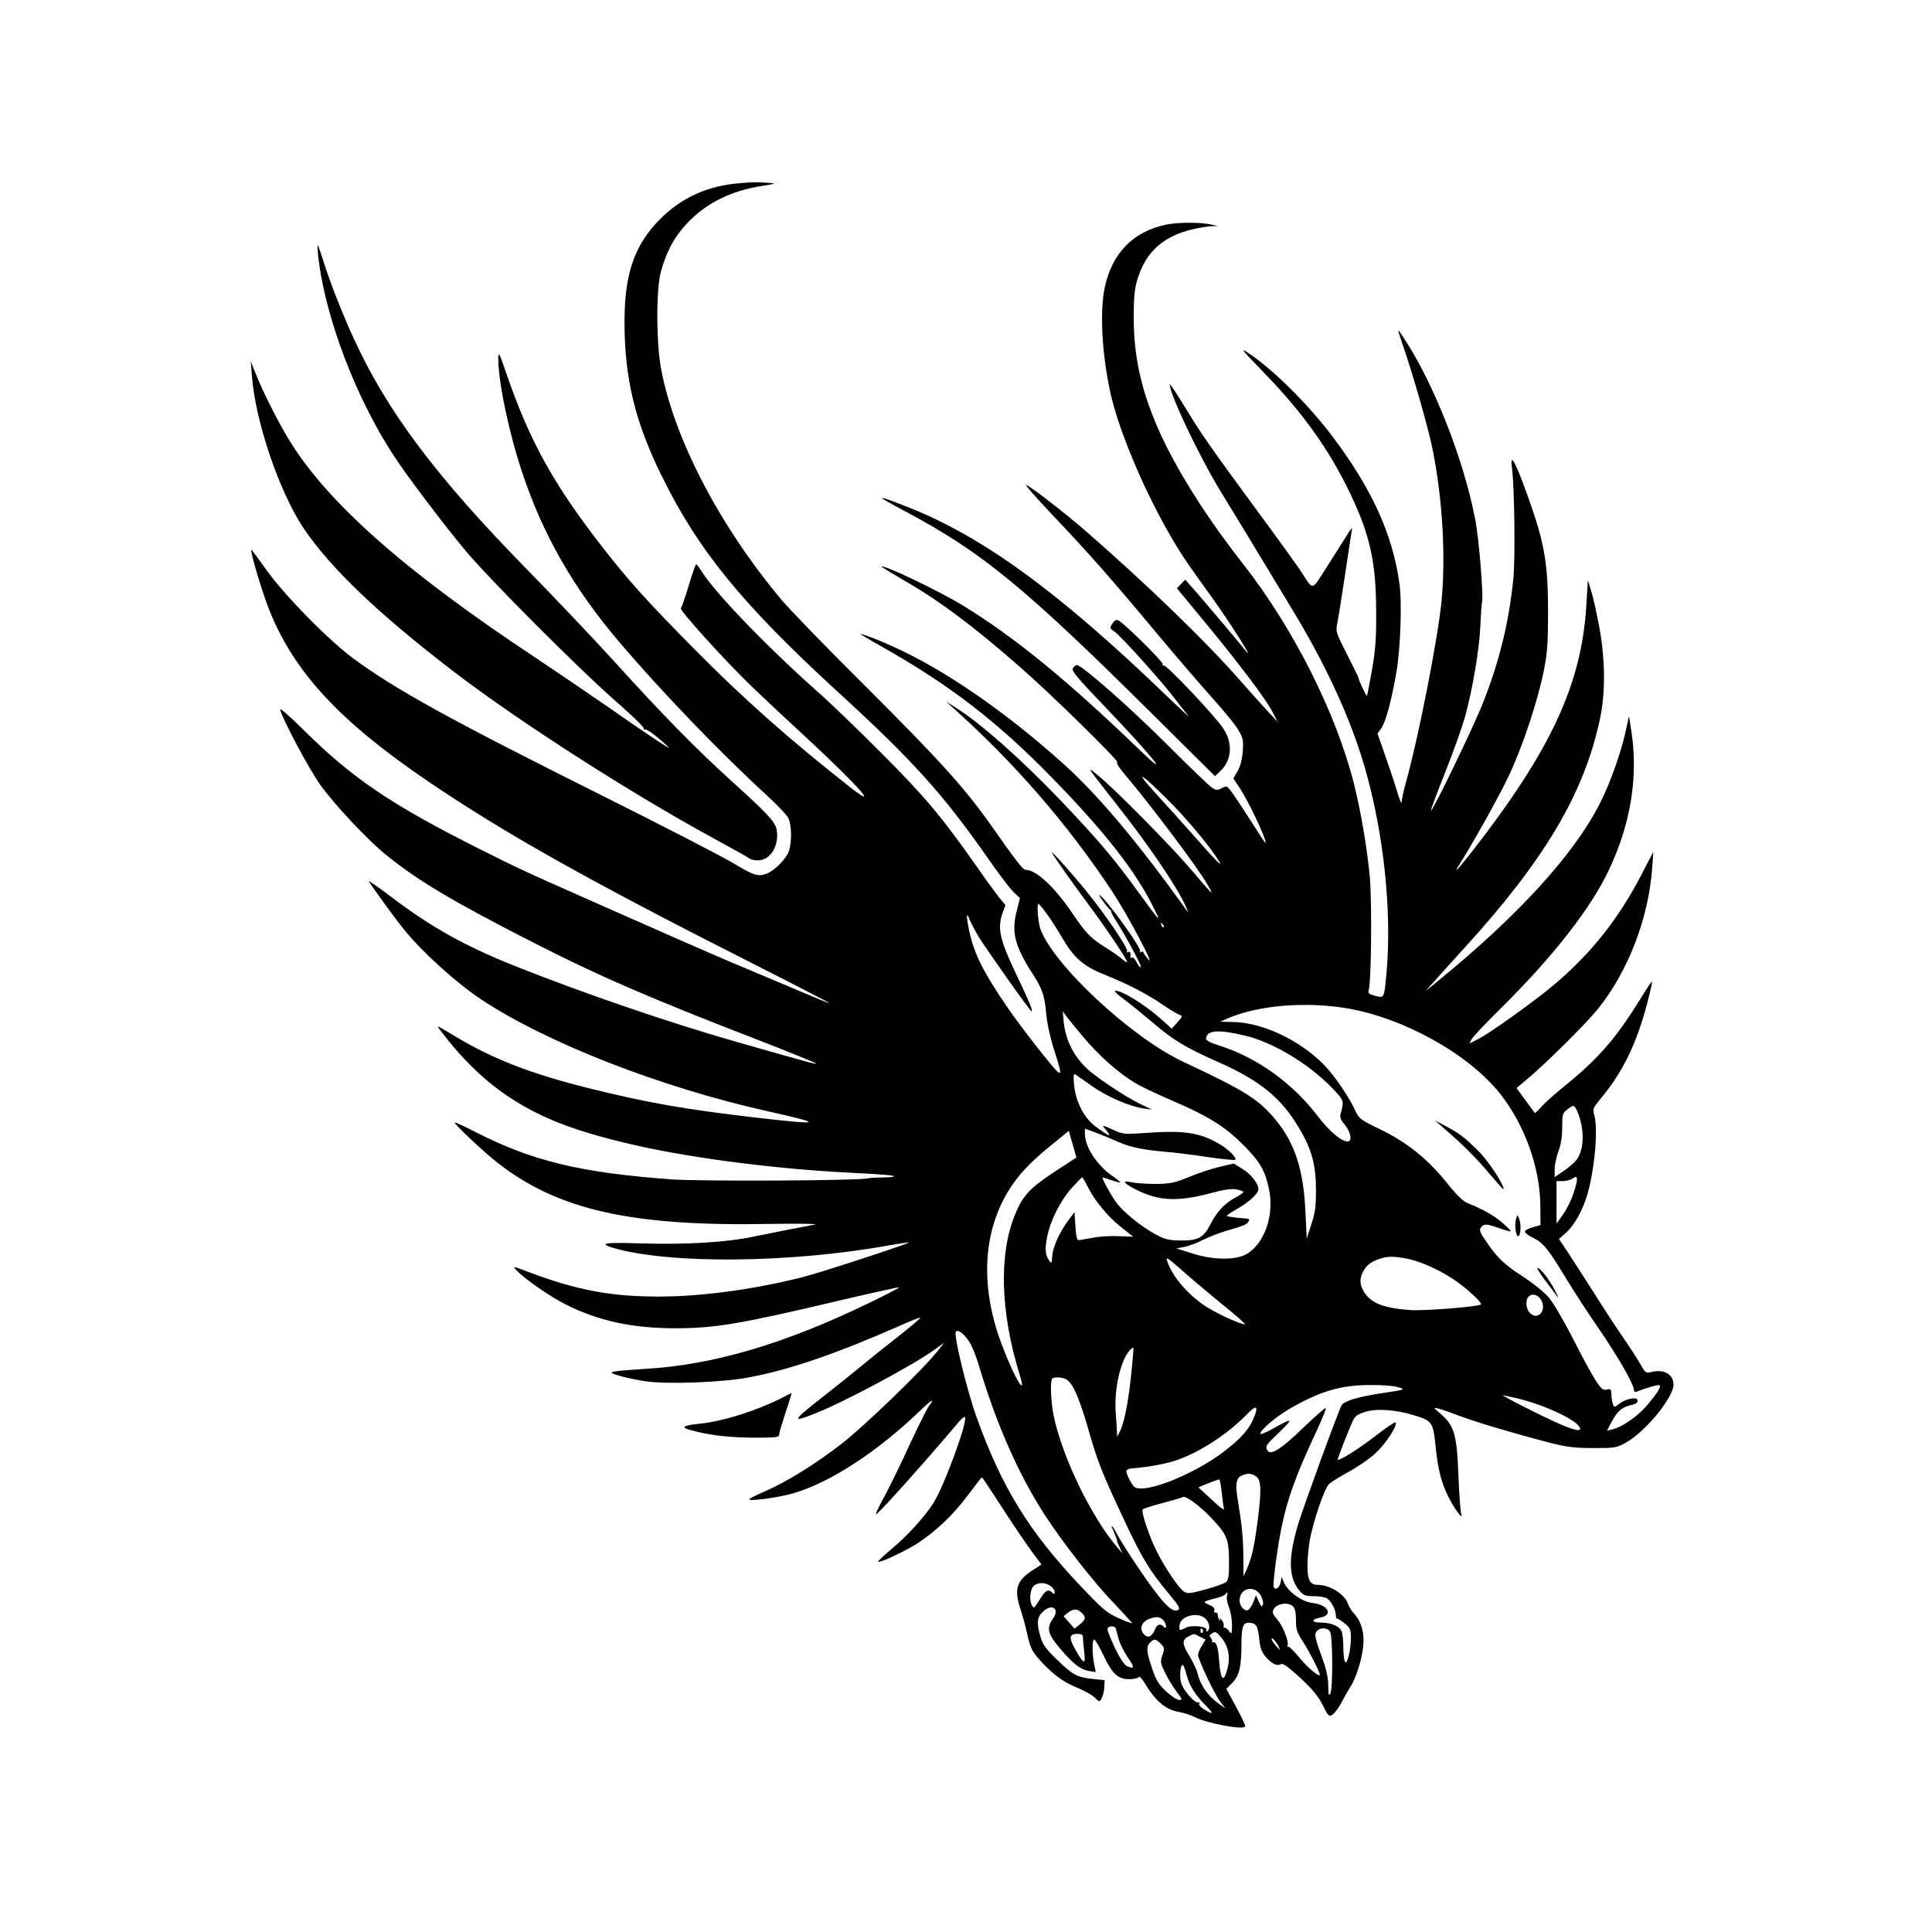 <?xml version="1.0" standalone="no"?>
<!DOCTYPE svg PUBLIC "-//W3C//DTD SVG 20010904//EN"
 "http://www.w3.org/TR/2001/REC-SVG-20010904/DTD/svg10.dtd">
<svg version="1.0" xmlns="http://www.w3.org/2000/svg"
 width="1024pt" height="1024pt" viewBox="0 0 1024 1024"
 preserveAspectRatio="xMidYMid meet">

<g transform="translate(0,1024) scale(0.1,-0.1)"
fill="#000000" stroke="none">
<path d="M3919 9269 c-169 -14 -306 -76 -419 -189 -136 -136 -190 -289 -190
-545 0 -298 55 -528 194 -811 196 -401 428 -685 943 -1157 390 -357 552 -536
792 -880 54 -78 114 -157 133 -175 l34 -32 -18 -72 c-28 -110 -9 -183 86 -331
51 -79 63 -115 71 -208 4 -50 21 -127 41 -190 39 -121 41 -138 19 -119 -26 22
-189 230 -258 330 -138 201 -184 294 -211 421 -16 77 -14 101 4 53 6 -15 27
-55 47 -89 40 -65 273 -395 280 -395 10 0 -12 52 -84 203 -84 177 -97 236 -70
316 l16 44 -34 41 c-18 23 -74 99 -123 170 -181 258 -273 367 -497 591 -121
122 -263 258 -315 305 -277 244 -562 538 -638 657 -15 23 -29 42 -32 43 -3 0
-21 -51 -39 -112 -19 -62 -38 -117 -42 -122 -9 -10 240 -285 382 -421 52 -50
178 -168 282 -264 284 -263 398 -394 226 -258 -315 248 -557 462 -817 725
-250 253 -348 361 -489 542 -259 333 -387 564 -509 920 -36 106 -43 119 -43
85 -1 -123 53 -385 124 -601 110 -334 273 -620 519 -909 224 -263 539 -590
780 -810 54 -50 105 -103 114 -120 18 -36 20 -126 3 -177 -13 -39 -76 -103
-117 -118 -46 -18 -68 -11 -179 56 -61 36 -378 200 -705 363 -797 398 -1087
558 -1310 723 -132 98 -367 338 -460 470 -41 58 -76 105 -78 104 -7 -7 54
-213 92 -311 131 -334 374 -597 846 -917 411 -279 861 -531 1747 -979 210
-106 381 -195 379 -196 -1 -2 -76 29 -167 68 -90 38 -222 94 -294 124 -71 29
-232 99 -357 154 -126 56 -330 146 -455 201 -330 146 -368 163 -583 271 -470
236 -676 376 -938 637 -75 74 -121 113 -117 100 18 -62 153 -314 212 -397 79
-109 246 -288 348 -371 171 -139 358 -250 800 -475 329 -168 616 -292 1168
-505 174 -68 316 -125 313 -127 -4 -4 -41 6 -426 116 -360 103 -812 258 -1173
402 -261 104 -442 205 -649 362 -72 55 -127 93 -123 85 18 -29 132 -187 181
-248 96 -121 279 -287 414 -377 347 -230 953 -467 1520 -593 300 -67 290 -74
-50 -35 -383 44 -590 80 -910 160 -295 74 -496 152 -687 266 -114 68 -110 66
-93 43 120 -159 238 -273 372 -361 177 -116 362 -185 688 -258 305 -67 730
-121 1105 -140 192 -10 237 -14 243 -19 3 -4 -24 -6 -59 -7 -35 0 -73 -2 -84
-5 -57 -12 -882 -16 -1035 -5 -478 35 -733 96 -1028 245 -67 35 -122 60 -122
56 0 -11 151 -153 225 -211 320 -252 712 -340 1445 -326 151 2 259 1 240 -3
-19 -4 -84 -17 -145 -28 -60 -12 -141 -28 -180 -36 -145 -31 -361 -44 -608
-36 -183 6 -217 0 -137 -24 298 -87 939 -81 1460 13 58 10 106 17 108 16 6 -5
-476 -162 -563 -184 -260 -65 -523 -101 -750 -103 -268 -1 -449 33 -719 136
-66 25 -69 25 -50 5 39 -44 180 -142 263 -183 172 -87 353 -126 580 -126 207
0 341 22 845 141 186 44 340 78 342 76 2 -2 -71 -40 -164 -85 -444 -215 -822
-326 -1177 -347 -118 -7 -177 -13 -183 -19 -7 -8 95 -34 179 -47 117 -17 405
-6 545 20 217 40 466 126 798 272 60 27 111 47 114 45 2 -2 -47 -44 -109 -93
-62 -48 -152 -120 -200 -160 -48 -40 -143 -116 -211 -169 -161 -126 -165 -137
-34 -84 154 61 513 253 630 337 l50 36 -35 -44 c-74 -95 -389 -399 -508 -491
-138 -107 -291 -202 -406 -252 -41 -18 -78 -36 -83 -41 -14 -15 150 6 234 31
195 56 450 223 677 443 31 30 57 51 57 46 0 -4 -7 -16 -15 -25 -8 -9 -53 -99
-100 -199 -46 -101 -107 -226 -135 -278 -29 -52 -50 -97 -47 -99 6 -6 265 283
440 491 14 17 28 27 31 24 18 -18 -109 -364 -167 -456 -45 -71 -142 -178 -222
-243 -41 -35 -73 -65 -71 -67 8 -9 151 59 215 101 99 67 182 146 261 251 39
52 72 95 74 95 3 0 48 -69 102 -152 54 -84 124 -188 156 -232 l58 -78 -43 -28
c-89 -56 -104 -103 -68 -209 10 -31 27 -91 36 -134 14 -64 24 -87 57 -125 67
-78 133 -128 205 -156 37 -15 80 -39 95 -53 26 -25 26 -25 37 -4 7 11 13 38
14 58 l2 38 -60 6 c-86 9 -109 21 -191 101 -60 57 -77 82 -89 122 -21 71 -19
103 10 131 48 49 95 21 56 -34 -36 -50 -28 -82 39 -160 70 -82 107 -110 154
-118 l34 -5 -9 43 c-11 60 -11 129 1 129 5 0 27 -38 49 -84 47 -99 76 -126
137 -126 23 0 46 5 50 11 3 6 17 -7 32 -33 56 -94 111 -140 182 -152 23 -4 59
-15 81 -26 69 -36 269 -72 269 -49 0 7 -22 54 -50 105 l-50 93 29 29 c39 38
51 87 51 203 0 104 9 124 51 117 29 -4 37 -21 44 -91 5 -44 13 -66 36 -91 31
-36 59 -48 80 -36 8 6 42 -19 101 -73 65 -61 96 -98 119 -145 30 -60 33 -62
53 -49 11 8 32 36 46 63 14 27 35 65 48 84 29 45 59 140 67 211 8 69 -7 129
-44 172 -16 17 -31 41 -35 53 -16 53 -96 104 -163 104 -39 0 -53 26 -53 98 0
37 5 96 11 131 16 99 78 281 103 305 13 12 60 41 104 65 45 24 108 67 140 96
55 50 117 144 110 166 -2 5 -50 -27 -107 -71 -91 -71 -201 -140 -201 -125 0 6
54 146 77 197 13 31 24 40 66 54 60 20 164 13 261 -17 98 -30 102 -36 115
-165 13 -125 30 -193 71 -274 30 -59 78 -122 65 -85 -4 11 -11 103 -15 205 -8
215 -22 265 -94 326 -41 35 -41 35 -11 28 17 -4 68 -22 115 -40 88 -33 283
-91 475 -141 91 -23 131 -28 230 -28 114 0 123 1 173 29 103 57 252 239 252
307 0 56 -52 85 -122 66 -24 -6 -29 -2 -56 47 -17 29 -57 91 -89 137 -32 46
-101 151 -153 234 -52 82 -116 181 -141 219 l-46 69 39 35 c44 40 88 120 112
203 39 137 57 346 36 419 -9 31 -7 37 28 80 121 142 197 299 253 514 16 60 27
111 25 113 -2 2 -31 -41 -65 -97 -124 -200 -219 -311 -391 -450 -53 -43 -111
-94 -129 -115 -18 -20 -34 -36 -36 -34 -2 2 -24 33 -50 68 l-47 64 43 36 c106
87 325 304 392 388 158 199 264 475 284 741 l6 87 -62 -119 c-122 -237 -272
-425 -471 -591 -103 -86 -335 -252 -393 -281 l-48 -25 11 23 c7 13 74 84 149
158 278 274 484 536 580 742 116 246 156 499 116 743 l-11 70 -13 -60 c-25
-124 -84 -290 -141 -403 -138 -272 -437 -599 -864 -946 l-61 -50 40 45 c22 25
97 108 167 185 424 465 633 817 717 1208 31 141 30 319 -3 496 -14 74 -33 160
-43 190 l-17 55 -8 -133 c-25 -416 -185 -764 -601 -1299 -75 -96 -108 -132
-75 -80 67 104 213 365 263 471 73 152 154 396 187 558 19 95 23 145 23 318 0
236 -17 347 -84 543 -81 236 -121 316 -107 215 13 -101 18 -477 7 -587 -24
-234 -74 -436 -161 -657 -50 -127 -269 -579 -276 -571 -2 2 32 94 76 204 44
110 91 243 105 294 41 150 75 352 81 478 3 64 7 122 9 128 9 29 -16 339 -36
440 -61 320 -225 735 -386 973 -28 42 -28 39 -2 -36 60 -174 141 -457 164
-575 52 -265 68 -563 45 -800 -21 -204 -121 -715 -189 -959 -12 -41 -21 -86
-22 -100 0 -14 -11 11 -24 55 -13 44 -42 131 -64 193 l-40 114 19 26 c24 33
53 139 81 297 22 128 31 371 16 475 -37 262 -148 504 -360 784 -122 161 -308
346 -432 429 -56 38 -51 31 75 -99 204 -210 346 -408 456 -639 105 -219 137
-364 138 -620 1 -146 -3 -206 -22 -315 -13 -74 -25 -136 -27 -138 -3 -4 -45
85 -45 96 0 3 -27 59 -61 125 -60 118 -60 119 -50 170 6 29 24 144 41 257 17
113 32 213 34 223 6 26 0 21 -25 -20 -13 -21 -59 -93 -102 -161 -91 -140 -70
-138 -150 -18 -22 32 -125 176 -231 319 -249 339 -294 404 -382 550 -41 67
-74 116 -74 109 0 -52 159 -386 270 -567 73 -119 163 -267 379 -625 180 -296
310 -580 384 -835 101 -348 145 -763 116 -1090 -13 -138 -11 -135 -60 -123
-35 9 -40 14 -34 32 13 44 17 454 6 590 -13 149 -47 353 -86 507 -95 374 -323
825 -588 1162 -168 214 -308 429 -405 622 -120 241 -173 447 -173 680 0 113 4
154 20 206 45 145 136 227 293 264 35 8 79 15 98 16 l35 1 -40 9 c-58 12 -176
11 -237 -2 -174 -38 -284 -151 -323 -334 -26 -125 -15 -347 29 -550 40 -190
171 -505 306 -741 65 -114 88 -149 236 -354 98 -136 234 -353 173 -275 -42 52
-181 217 -250 297 l-67 76 -22 -23 -22 -23 142 -172 c184 -222 329 -415 364
-482 l27 -53 -47 50 c-26 28 -92 102 -148 165 -185 212 -509 524 -830 803
-102 88 -268 217 -306 237 -14 7 49 -65 140 -161 197 -208 304 -329 554 -629
104 -124 236 -278 295 -343 58 -65 119 -139 134 -165 25 -42 28 -54 24 -112
-3 -45 -12 -79 -27 -106 l-23 -40 30 -45 c48 -70 150 -285 140 -296 -2 -1 -33
46 -70 105 -38 59 -83 128 -101 153 -32 45 -33 46 -60 32 -24 -13 -30 -12 -52
2 -13 8 -120 111 -237 228 -196 196 -453 422 -479 422 -6 0 -15 -7 -21 -16 -9
-14 20 -49 165 -200 247 -258 368 -407 193 -238 -385 371 -663 599 -940 769
-122 75 -420 218 -432 207 -1 -2 48 -32 110 -68 192 -110 372 -244 622 -463
159 -138 527 -499 516 -505 -6 -4 12 -32 41 -66 132 -155 393 -502 439 -585
36 -64 33 -61 -91 85 -104 122 -404 426 -490 495 -64 53 -68 58 115 -175 150
-191 291 -398 340 -498 19 -39 27 -61 18 -47 -259 362 -470 614 -656 781 -309
278 -632 500 -903 622 -79 36 -160 67 -173 67 -3 0 48 -31 114 -68 360 -203
611 -397 900 -693 283 -290 447 -500 544 -699 36 -73 30 -67 -77 80 -140 193
-213 279 -416 493 -213 223 -435 420 -566 500 l-45 28 30 -27 c326 -290 615
-623 850 -979 81 -122 233 -409 191 -360 -14 17 -26 34 -26 38 0 5 -5 5 -12 1
-6 -4 -8 -3 -5 3 10 16 -178 276 -216 300 -12 7 43 -68 56 -78 5 -3 8 -8 6
-10 -1 -2 10 -24 25 -47 57 -90 139 -243 133 -248 -3 -3 -13 8 -22 25 -9 18
-20 29 -26 26 -5 -4 -9 -3 -8 2 4 21 -2 34 -13 27 -7 -4 -8 -3 -4 4 8 13 -114
194 -218 321 -76 94 -195 226 -180 201 16 -29 127 -186 194 -275 85 -113 210
-299 204 -304 -2 -3 -14 5 -27 16 -12 11 -49 37 -82 58 -84 52 -108 77 -178
180 -96 143 -195 235 -251 235 -14 0 -47 42 -186 240 -139 196 -273 344 -650
720 -208 206 -413 418 -457 470 -328 391 -570 855 -639 1225 -26 139 -27 422
-1 515 30 109 72 186 139 257 105 109 230 171 398 198 85 13 84 14 -20 19 -14
1 -59 -1 -101 -5z m2294 -3292 c65 -66 154 -170 199 -231 93 -127 70 -111 -75
54 -56 63 -149 167 -207 230 -135 147 -77 110 83 -53z m-666 -579 c21 -28 61
-90 88 -137 60 -102 112 -145 229 -191 112 -45 208 -94 294 -152 39 -27 81
-52 92 -56 19 -7 19 -9 -10 -41 l-30 -33 -53 48 c-90 81 -221 161 -248 152 -4
-2 17 -22 49 -45 31 -23 100 -79 152 -123 108 -93 173 -132 351 -211 218 -97
331 -189 425 -349 67 -112 88 -192 89 -325 0 -90 -4 -123 -25 -185 l-24 -75
-7 145 c-10 219 -56 360 -155 481 -91 112 -161 156 -494 312 -276 130 -687
513 -756 704 -12 35 -20 133 -10 133 2 0 22 -23 43 -52z m621 -73 c-3 -3 -9 2
-12 12 -6 14 -5 15 5 6 7 -7 10 -15 7 -18z m976 -430 c301 -53 640 -242 807
-452 128 -162 210 -386 213 -587 l1 -109 -39 -11 c-22 -6 -41 -16 -43 -22 -2
-7 16 -22 41 -34 55 -26 81 -58 176 -215 40 -66 119 -188 176 -270 103 -151
184 -293 184 -321 0 -9 6 -13 13 -11 47 20 118 40 123 35 9 -9 -11 -41 -65
-105 -49 -58 -131 -116 -185 -129 l-29 -7 29 54 c29 53 54 73 107 84 16 3 27
12 27 21 0 23 -61 12 -97 -16 -26 -20 -28 -20 -34 -3 -4 10 -8 33 -8 51 -1 29
-4 32 -24 27 -20 -5 -29 2 -59 47 -19 29 -74 130 -121 223 -48 94 -105 192
-129 219 -23 27 -85 77 -138 111 -99 64 -137 101 -197 191 -30 44 -34 56 -23
69 16 20 29 19 97 -5 31 -11 58 -18 60 -16 2 2 -18 22 -44 45 -45 39 -102 71
-184 104 -25 10 -60 44 -113 111 -101 125 -211 213 -352 281 -102 49 -111 56
-130 96 -26 60 -88 154 -141 217 -121 142 -338 252 -506 255 l-69 2 41 18
c159 69 414 90 635 52z m-1400 -154 c79 -95 186 -189 269 -239 31 -19 117 -60
192 -92 220 -95 301 -148 418 -273 61 -66 85 -112 103 -200 30 -141 -27 -296
-125 -347 -60 -30 -176 -28 -283 7 l-83 26 41 8 c23 4 69 21 102 38 33 17 92
39 130 50 38 10 79 24 91 30 20 11 29 30 14 32 -5 0 -30 3 -58 5 -27 3 -51 7
-53 9 -2 2 21 18 52 36 65 36 116 83 116 106 0 30 -42 83 -87 109 l-44 27 -77
-18 c-42 -10 -115 -34 -162 -54 -76 -31 -95 -35 -175 -36 -49 0 -108 4 -129 9
-52 12 -41 -6 25 -39 120 -61 221 -66 400 -18 67 18 108 24 133 19 20 -4 36
-10 36 -14 0 -4 -20 -18 -45 -31 -54 -29 -96 -74 -130 -141 -36 -70 -63 -85
-155 -85 -65 1 -83 5 -136 33 -80 44 -176 122 -212 175 -31 44 -75 127 -68
127 2 0 23 -7 46 -15 24 -8 45 -14 47 -12 2 2 -14 15 -34 29 -88 59 -153 158
-153 232 l0 24 63 -23 c34 -13 87 -35 118 -49 61 -27 132 -41 249 -51 41 -3
139 -15 217 -27 79 -12 146 -18 150 -15 9 10 -35 55 -83 83 -105 62 -189 74
-395 59 -113 -8 -117 -7 -174 19 -46 21 -55 23 -43 9 46 -54 35 -52 -45 6 -61
45 -106 132 -114 221 -5 51 -3 61 7 55 7 -4 46 -32 87 -61 77 -55 196 -107
273 -119 l45 -6 -62 30 c-67 32 -192 114 -261 169 -85 70 -135 163 -145 274
l-4 48 20 -28 c11 -15 53 -65 91 -111z m859 9 c147 -36 336 -150 458 -277 64
-67 64 -67 44 -139 -5 -14 2 -31 20 -52 35 -42 44 -92 17 -92 -33 0 -98 56
-160 137 -130 171 -318 306 -510 368 -64 21 -82 31 -80 43 8 43 69 46 211 12z
m1760 -408 c37 -92 33 -201 -9 -252 -14 -16 -45 -43 -70 -59 l-44 -30 0 42 c0
23 9 66 20 95 13 35 20 76 20 126 0 69 2 76 26 95 36 28 39 27 57 -17z m-2774
-313 c-132 -87 -167 -125 -208 -224 -88 -211 -79 -519 23 -850 41 -130 -24
-26 -90 147 -118 304 -108 594 27 820 50 84 117 157 234 251 l90 73 20 -70 20
-71 -116 -76z m2751 -113 c-11 -35 -36 -86 -55 -112 l-35 -49 0 113 0 112 33
0 c18 0 42 6 53 14 28 22 30 -1 4 -78z m-2576 36 c39 -77 106 -159 177 -215
l65 -52 -75 3 c-42 2 -103 -1 -136 -8 -33 -6 -67 -12 -75 -13 -12 -2 -16 14
-20 73 l-5 75 -34 -45 c-46 -62 -81 -140 -84 -189 -2 -36 -4 -39 -15 -24 -22
30 -25 61 -12 126 16 86 69 191 130 260 28 31 53 57 56 57 2 0 15 -22 28 -48z
m680 -597 c68 -55 131 -108 141 -119 19 -18 19 -18 -5 -11 -46 13 -149 64
-196 95 -97 67 -175 161 -199 240 -6 19 7 11 65 -40 40 -36 127 -110 194 -165z
m1012 214 c75 -14 188 -66 267 -123 63 -45 134 -112 126 -120 -12 -12 -296
-34 -369 -30 -144 10 -213 36 -250 96 -24 39 -25 69 -6 107 19 35 37 50 83 67
47 16 73 17 149 3z m713 -220 c30 -55 -18 -110 -60 -68 -22 22 -25 69 -7 87
19 19 51 10 67 -19z m-3034 -217 c14 -20 37 -75 51 -122 94 -316 210 -580 350
-797 92 -143 262 -361 367 -469 53 -56 97 -104 97 -107 0 -3 -32 9 -70 26 -63
28 -85 46 -203 171 -273 288 -417 522 -550 892 -51 141 -123 436 -111 455 9
15 42 -8 69 -49z m860 -183 c-16 -148 -37 -255 -61 -299 l-13 -25 -1 25 c0 14
-3 57 -6 95 -11 126 24 283 73 337 9 10 18 17 20 15 2 -2 -4 -69 -12 -148z
m-345 -19 c35 -19 68 -93 115 -254 53 -186 73 -236 193 -492 95 -203 134 -267
237 -391 53 -63 62 -79 49 -86 -33 -19 -89 42 -224 243 -42 63 -87 134 -99
158 -12 23 -24 42 -27 42 -3 0 -3 -4 0 -9 7 -10 28 -65 27 -69 -1 -1 6 -17 14
-35 l16 -32 -26 30 c-139 161 -293 477 -340 700 -15 72 -20 187 -8 198 10 10
52 8 73 -3z m1755 -41 c48 -14 47 -14 -80 -33 -126 -19 -202 -42 -214 -64 -21
-40 -202 -536 -231 -632 -53 -178 -51 -281 7 -350 21 -26 32 -30 75 -30 27 0
58 -5 69 -10 22 -12 49 -61 49 -90 0 -11 4 -20 9 -20 5 0 23 -12 40 -26 27
-22 31 -32 31 -75 0 -65 -20 -145 -31 -127 -5 7 -9 41 -9 75 0 34 -4 73 -9 86
-11 28 -56 47 -112 47 -49 0 -51 17 -3 26 73 13 45 68 -39 78 -57 6 -131 60
-152 109 l-12 29 -6 -31 c-7 -33 -37 -44 -37 -13 0 45 22 207 41 299 31 156
75 279 186 516 30 65 53 121 50 124 -3 3 -57 -44 -119 -104 -117 -113 -172
-148 -189 -122 -15 23 -12 28 64 100 77 75 70 77 -45 12 -32 -17 -58 -28 -58
-22 0 19 80 88 150 129 163 95 274 129 430 129 58 1 123 -4 145 -10z m626 -58
c139 -31 318 -112 341 -155 20 -37 -62 -9 -247 84 -99 49 -171 88 -160 85 11
-2 41 -9 66 -14z m-1389 -114 c-26 -59 -70 -106 -161 -175 -158 -119 -413
-220 -467 -184 -14 9 -44 67 -44 84 0 9 14 15 38 16 66 5 166 22 217 39 128
41 282 141 390 253 47 48 57 35 27 -33z m16 -303 c27 -19 29 -71 7 -241 -18
-134 -31 -191 -56 -248 l-18 -40 -1 105 c-1 102 -7 161 -30 303 -14 81 -8 115
23 127 33 13 50 12 75 -6z m-183 -81 c4 -38 9 -77 12 -88 4 -13 -20 4 -63 45
-38 35 -70 65 -72 66 -3 1 100 42 110 43 3 1 9 -29 13 -66z m-64 -129 c93 -97
102 -119 103 -236 1 -74 -3 -101 -14 -112 -8 -8 -58 -26 -109 -40 -85 -23 -97
-24 -117 -11 -26 17 -100 126 -143 212 -41 81 -85 214 -74 223 4 5 53 20 107
34 55 15 102 28 104 31 12 11 84 -40 143 -101z m-843 -370 c12 -8 22 -23 22
-32 0 -12 -3 -13 -12 -4 -20 20 -35 14 -57 -20 -42 -66 -40 -65 -51 -48 -15
24 -12 82 7 102 20 22 61 23 91 2z m1114 -50 c10 -18 15 -39 12 -49 -6 -14
-10 -11 -22 16 l-15 34 -14 -37 c-9 -20 -21 -39 -29 -42 -19 -7 -44 21 -44 51
0 66 78 85 112 27z m-179 -4 c-3 -11 2 -38 11 -60 9 -22 16 -64 16 -93 -1 -49
-2 -51 -16 -32 -8 11 -19 19 -24 18 -5 -2 -7 3 -4 10 2 7 -3 21 -12 32 -8 11
-12 13 -8 5 4 -9 3 -12 -2 -7 -5 5 -9 16 -9 25 0 9 -5 16 -12 15 -7 -2 -10 4
-7 12 4 10 -5 20 -27 29 -37 16 -35 17 38 36 23 6 45 15 48 20 10 16 14 11 8
-10z m351 -55 c10 -11 15 -34 15 -71 -1 -46 4 -64 32 -107 40 -62 100 -180 94
-185 -8 -9 -67 42 -111 96 -26 31 -51 56 -56 54 -5 -1 -7 1 -4 6 10 17 -24
104 -54 138 -24 28 -28 39 -20 54 17 32 78 41 104 15z m-1122 -32 c25 -22 23
-38 -9 -63 l-28 -22 -29 33 -29 33 23 18 c28 22 48 23 72 1z m658 -33 c22 -22
26 -55 8 -66 -6 -4 -8 -3 -4 4 13 21 -77 32 -111 14 -31 -17 -35 -15 -31 15 6
50 99 72 138 33z m-226 -6 c9 -8 16 -23 16 -32 0 -12 -3 -13 -12 -4 -19 19
-35 14 -48 -17 -15 -36 -34 -45 -55 -25 -28 28 -17 66 25 83 36 14 57 13 74
-5z m-250 -46 c2 -7 9 -32 15 -55 6 -23 27 -65 46 -94 39 -56 39 -68 1 -51
-17 7 -38 39 -66 96 -22 47 -40 92 -40 100 0 19 39 22 44 4z m461 -7 c3 -5 2
-12 -3 -15 -5 -3 -9 1 -9 9 0 17 3 19 12 6z m675 -10 c14 -27 15 -303 1 -327
-8 -15 -11 -7 -11 41 0 38 -10 86 -26 130 -46 127 -49 142 -35 159 18 22 58
20 71 -3z m-583 -23 c47 -52 58 -117 33 -192 -17 -54 -31 -33 -38 56 -5 79
-15 109 -35 104 -6 -1 -8 -1 -4 2 4 2 2 11 -4 19 -10 12 -10 16 2 24 20 13 23
12 46 -13z m-727 -10 c0 -13 3 -47 7 -77 8 -66 -3 -63 -47 15 -36 63 -34 84
10 84 24 0 30 -4 30 -22z m620 7 l30 -15 -20 -33 c-11 -17 -20 -39 -20 -48 0
-24 87 -209 118 -249 l27 -35 -35 25 c-59 41 -99 100 -114 165 -4 17 -23 56
-42 88 -40 64 -40 86 -4 104 31 16 25 16 60 -2z m421 -60 c7 -13 1 -10 -15 8
-14 15 -26 33 -26 40 1 13 26 -16 41 -48z m-631 25 c23 -23 24 -27 9 -69 -10
-27 -7 -39 16 -87 15 -30 42 -75 61 -100 31 -40 32 -44 14 -44 -12 0 -43 21
-70 46 -40 38 -53 59 -74 122 -30 89 -32 115 -10 136 20 21 30 20 54 -4z m140
-170 c13 -53 46 -106 105 -164 40 -40 36 -46 -13 -16 -20 12 -30 25 -26 32 4
6 3 8 -3 5 -17 -10 -82 64 -93 104 -10 38 -3 102 10 94 4 -3 13 -27 20 -55z"/>
<path d="M7655 4258 c102 -88 169 -155 241 -241 41 -48 74 -85 74 -81 0 27
-82 152 -133 202 -77 76 -97 91 -172 132 l-60 32 50 -44z"/>
<path d="M8035 3777 c-10 -36 3 -106 16 -86 11 17 11 67 -1 94 -7 18 -8 18
-15 -8z"/>
<path d="M8187 3457 c26 -34 56 -74 66 -87 10 -14 6 -2 -9 26 -29 58 -80 124
-95 124 -5 0 12 -28 38 -63z"/>
<path d="M1686 8888 c35 -328 205 -773 415 -1084 75 -112 246 -337 359 -474
128 -155 614 -642 812 -814 81 -71 145 -133 141 -139 -3 -6 -1 -7 5 -3 9 5 76
-46 127 -96 18 -18 -137 85 -321 214 -100 69 -276 189 -390 265 -692 458
-1102 822 -1304 1155 -57 93 -137 252 -175 348 l-26 65 6 -75 c18 -244 146
-619 275 -811 143 -211 394 -451 790 -755 348 -267 947 -651 1385 -889 99 -54
184 -101 189 -106 6 -5 25 -9 44 -9 66 0 114 80 98 164 -8 41 -46 82 -246 263
-179 162 -355 341 -615 628 -110 121 -317 339 -460 485 -484 494 -743 839
-921 1228 -55 118 -129 307 -159 405 -15 48 -29 87 -31 87 -2 0 -1 -24 2 -52z"/>
<path d="M4790 7534 c411 -218 635 -401 1312 -1073 l338 -335 30 29 c60 58 65
150 12 226 -49 72 -303 340 -314 332 -6 -3 -8 -1 -5 5 7 10 -198 213 -234 233
-13 6 -21 2 -33 -16 -15 -23 -15 -25 10 -42 32 -20 259 -273 323 -359 25 -32
56 -72 70 -89 15 -16 -39 33 -119 110 -574 553 -978 846 -1380 1002 -164 64
-166 60 -10 -23z"/>
<path d="M4150 2834 c-131 -68 -315 -127 -442 -140 -88 -9 -103 -19 -48 -34
100 -27 202 -39 333 -40 124 0 137 2 137 18 0 9 16 62 34 117 19 55 33 101 32
102 0 0 -21 -10 -46 -23z"/>
</g>
</svg>
